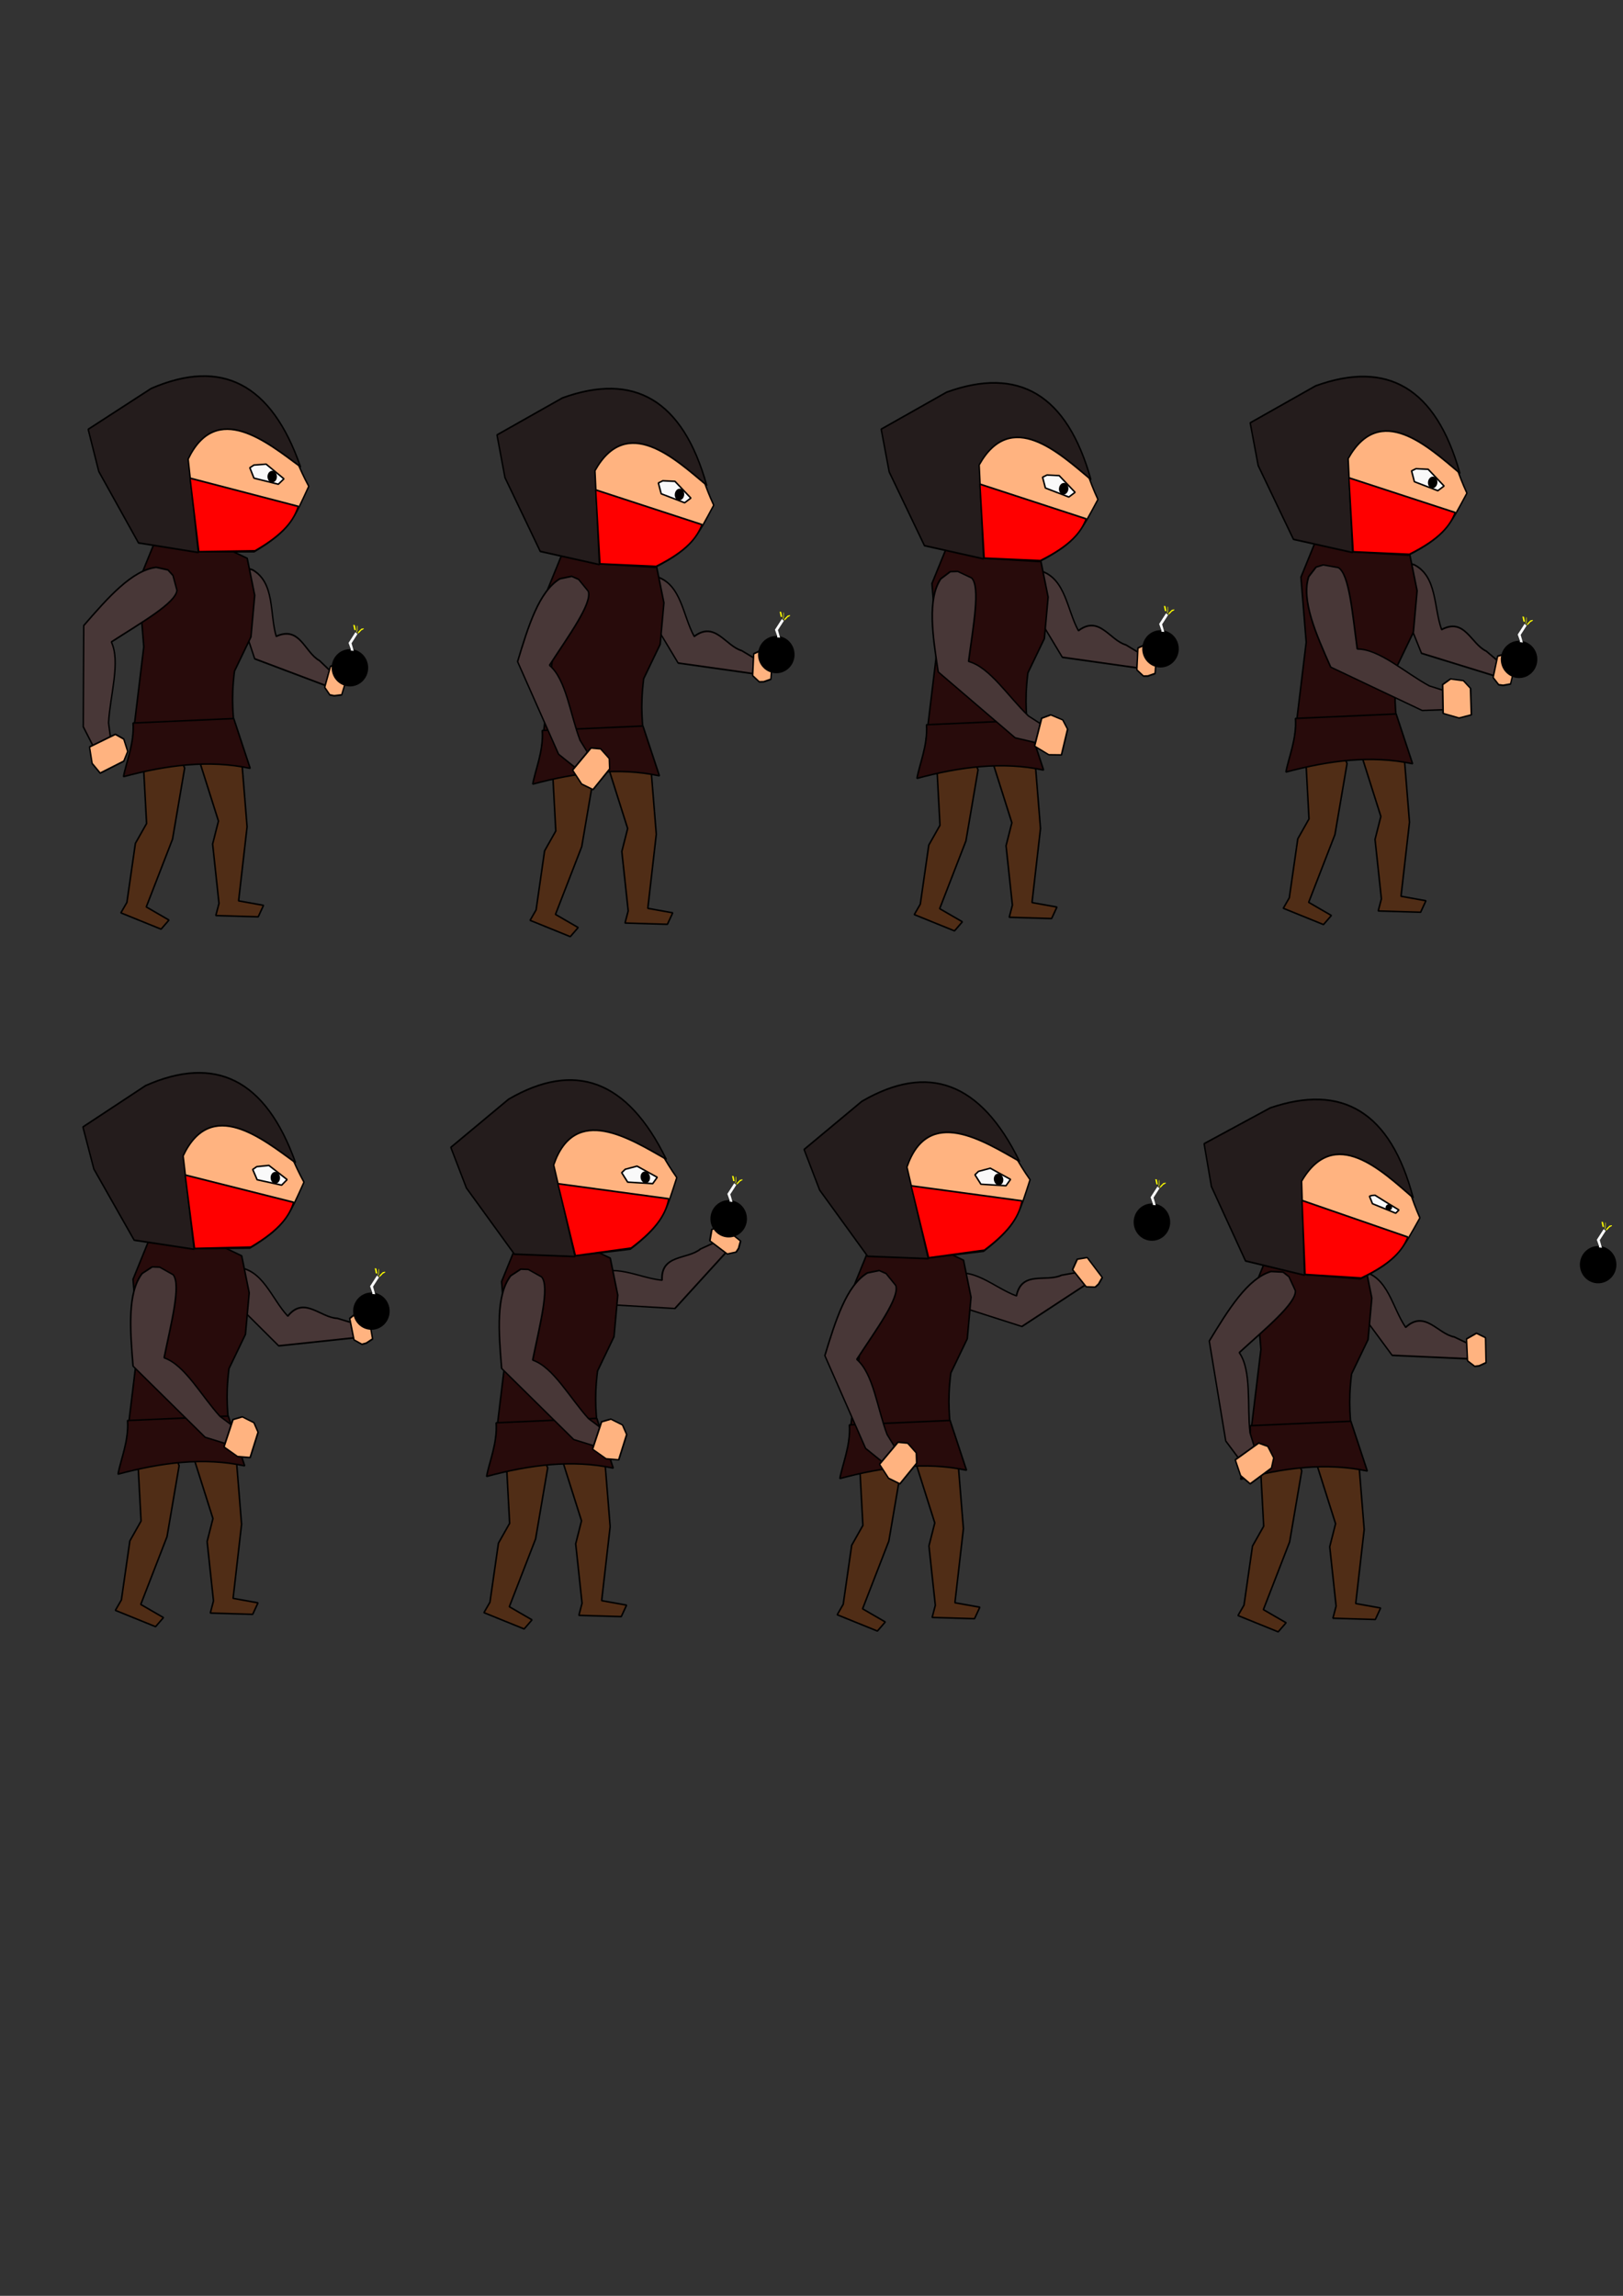 <?xml version="1.0" encoding="UTF-8" standalone="no"?>
<!-- Created with Inkscape (http://www.inkscape.org/) -->

<svg
   width="210mm"
   height="297mm"
   viewBox="0 0 210 297"
   version="1.1"
   id="svg1"
   inkscape:version="1.3.2 (091e20e, 2023-11-25, custom)"
   sodipodi:docname="ninja_bomber.svg"
   xmlns:inkscape="http://www.inkscape.org/namespaces/inkscape"
   xmlns:sodipodi="http://sodipodi.sourceforge.net/DTD/sodipodi-0.dtd"
   xmlns:xlink="http://www.w3.org/1999/xlink"
   xmlns="http://www.w3.org/2000/svg"
   xmlns:svg="http://www.w3.org/2000/svg">
  <rect x="0" y="0" width="210" height="297" fill="#333333" stroke="none"/>
  <sodipodi:namedview
     id="namedview1"
     pagecolor="#505050"
     bordercolor="#eeeeee"
     borderopacity="1"
     inkscape:showpageshadow="0"
     inkscape:pageopacity="0"
     inkscape:pagecheckerboard="0"
     inkscape:deskcolor="#505050"
     inkscape:document-units="mm"
     inkscape:zoom="0.41638253"
     inkscape:cx="-73.249952"
     inkscape:cy="474.32346"
     inkscape:window-width="1440"
     inkscape:window-height="837"
     inkscape:window-x="-8"
     inkscape:window-y="-8"
     inkscape:window-maximized="1"
     inkscape:current-layer="layer1" />
  <defs
     id="defs1">
    <linearGradient
       id="linearGradient27"
       inkscape:collect="always">
      <stop
         style="stop-color:#7b4521;stop-opacity:1;"
         offset="0"
         id="stop27" />
      <stop
         style="stop-color:#c87137;stop-opacity:0;"
         offset="1"
         id="stop28" />
    </linearGradient>
    <linearGradient
       id="linearGradient25"
       inkscape:collect="always">
      <stop
         style="stop-color:#c87137;stop-opacity:1;"
         offset="0.182"
         id="stop25" />
      <stop
         style="stop-color:#c87137;stop-opacity:0;"
         offset="1"
         id="stop26" />
    </linearGradient>
    <inkscape:path-effect
       effect="bspline"
       id="path-effect22"
       is_visible="true"
       lpeversion="1.3"
       weight="33.333"
       steps="2"
       helper_size="0"
       apply_no_weight="true"
       apply_with_weight="true"
       only_selected="false"
       uniform="false" />
    <linearGradient
       inkscape:collect="always"
       xlink:href="#linearGradient25"
       id="linearGradient26-0"
       x1="27.583"
       y1="96.737"
       x2="29.775"
       y2="96.737"
       gradientUnits="userSpaceOnUse" />
    <linearGradient
       inkscape:collect="always"
       xlink:href="#linearGradient27"
       id="linearGradient28-6"
       x1="57.983"
       y1="87.519"
       x2="60.347"
       y2="87.519"
       gradientUnits="userSpaceOnUse" />
    <linearGradient
       inkscape:collect="always"
       xlink:href="#linearGradient25"
       id="linearGradient26-0-5"
       x1="27.583"
       y1="96.737"
       x2="29.775"
       y2="96.737"
       gradientUnits="userSpaceOnUse" />
    <linearGradient
       inkscape:collect="always"
       xlink:href="#linearGradient27"
       id="linearGradient28-6-8"
       x1="57.983"
       y1="87.519"
       x2="60.347"
       y2="87.519"
       gradientUnits="userSpaceOnUse" />
    <linearGradient
       inkscape:collect="always"
       xlink:href="#linearGradient25"
       id="linearGradient26-0-5-9"
       x1="27.583"
       y1="96.737"
       x2="29.775"
       y2="96.737"
       gradientUnits="userSpaceOnUse" />
    <linearGradient
       inkscape:collect="always"
       xlink:href="#linearGradient27"
       id="linearGradient28-6-8-7"
       x1="57.983"
       y1="87.519"
       x2="60.347"
       y2="87.519"
       gradientUnits="userSpaceOnUse" />
  </defs>
  <g
     inkscape:label="Layer 1"
     inkscape:groupmode="layer"
     id="layer1">
    <g
       id="g11"
       inkscape:transform-center-x="-5.4766579"
       inkscape:transform-center-y="5.0520659"
       style="fill:#483737;stroke-width:1.162"
       transform="matrix(0.774,0,0,0.957,-20.787,7.496)">
      <path
         style="fill:#483737;fill-opacity:1;stroke:#000000;stroke-width:0.232;stroke-linejoin:bevel;stroke-dasharray:none;paint-order:markers fill stroke"
         d="m 65.053,70.551 4.381,10.671 11.795,3.595 0.721,-2.048 -1.691,-1.306 c -2.493,-1.101 -3.242,-4.743 -7.231,-3.274 -1.117,-3.092 -0.185,-7.209 -3.932,-8.986 l -2.696,-0.674 z"
         id="path6"
         inkscape:label="left arm"
         sodipodi:nodetypes="ccccccccc" />
      <path
         style="fill:#ffb380;fill-opacity:1;stroke:#000000;stroke-width:0.232;stroke-linejoin:bevel;stroke-dasharray:none;paint-order:markers fill stroke"
         d="m 82.11,82.229 -0.973,2.859 0.854,1.013 0.735,0.119 1.251,-0.119 1.211,-3.237 -1.211,-0.953 z"
         id="path9" />
    </g>
    <path
       style="fill:#280b0b;fill-opacity:1;stroke:#000000;stroke-width:0.2;stroke-linejoin:bevel;stroke-dasharray:none;paint-order:markers fill stroke"
       d="m 26.173,69.466 5.813,2.76 0.97,4.79 -0.485,5.374 -2.133,4.439 c -0.496,4.042 -0.092,5.696 0,8.178 -4.034,-1.51 -8.51,-0.894 -13.188,0.701 l 1.455,-12.033 -0.679,-8.412 2.521,-6.192 z"
       id="path5"
       inkscape:label="body"
       sodipodi:nodetypes="ccccccccccc" />
    <g
       id="g3"
       transform="matrix(0.61,0,0,0.735,-6.27,15.331)"
       inkscape:label="head"
       style="stroke-width:1.492">
      <path
         style="fill:#ffb380;fill-opacity:1;stroke:#000000;stroke-width:0.298;stroke-linejoin:bevel;stroke-dasharray:none;paint-order:markers fill stroke"
         d="m 65.084,51.608 c -11.205,3.692 -11.756,2.32 -16.049,8.247 3.491,4.488 -0.689,12.689 3.389,16.396 H 64.179 C 71.947,72.397 72.566,70.455 75.775,64.735 71.447,58.078 72.126,54.925 65.084,51.608 Z"
         id="path1"
         sodipodi:nodetypes="cccccc" />
      <path
         style="fill:#241c1c;fill-opacity:1;stroke:#000000;stroke-width:0.298;stroke-linejoin:bevel;stroke-dasharray:none;paint-order:markers fill stroke"
         d="M 74.021,61.306 C 67.858,46.556 57.198,42.196 42.348,47.516 l -13.367,7.189 2.247,7.414 8.425,12.581 12.693,1.685 -2.155,-16.451 c 6.021,-10.383 16.798,-2.918 23.83,1.373 z"
         id="path2"
         sodipodi:nodetypes="cccccccc" />
      <path
         style="fill:#ff0000;fill-opacity:1;stroke:#000000;stroke-width:0.298;stroke-linejoin:bevel;stroke-dasharray:none;paint-order:markers fill stroke"
         d="m 50.596,63.305 22.955,4.964 c -0.922,2.32 -2.8,4.769 -9.174,7.824 l -11.914,0.159 z"
         id="path3"
         sodipodi:nodetypes="ccccc" />
    </g>
    <path
       style="fill:#502d16;fill-opacity:1;stroke:#000000;stroke-width:0.2;stroke-linejoin:bevel;stroke-dasharray:none;paint-order:markers fill stroke"
       d="m 25.18,96.467 3.086,9.748 -0.754,2.974 0.823,7.683 -0.411,1.57 5.486,0.165 0.686,-1.487 -3.223,-0.578 1.097,-9.583 -0.754,-9.335 -1.851,-2.478 -3.291,-0.413 z"
       id="path8-2"
       inkscape:label="left foot" />
    <path
       style="fill:#502d16;fill-opacity:1;stroke:#000000;stroke-width:0.2;stroke-linejoin:bevel;stroke-dasharray:none;paint-order:markers fill stroke"
       d="m 18.407,96.124 0.559,10.411 -1.45,2.573 -1.097,7.633 -0.778,1.353 5.201,2.109 1.02,-1.177 -2.937,-1.699 3.397,-8.765 1.567,-9.187 -1.161,-3.026 -3.043,-1.565 z"
       id="path8"
       inkscape:label="right foot"
       inkscape:transform-center-x="1.2862219"
       inkscape:transform-center-y="2.1767664" />
    <path
       style="fill:#280b0b;fill-opacity:1;stroke:#000000;stroke-width:0.2;stroke-linejoin:bevel;stroke-dasharray:none;paint-order:markers fill stroke"
       d="m 17.218,93.534 13.028,-0.578 2.126,6.444 c -5.317,-1.139 -10.814,-0.425 -16.388,1.074 0.325,-1.84 1.418,-4.32 1.234,-6.939 z"
       id="path7"
       inkscape:label="sayal"
       sodipodi:nodetypes="ccccc" />
    <g
       id="g10"
       inkscape:transform-center-x="4.1141002"
       inkscape:transform-center-y="11.402753"
       style="fill:#483737;stroke-width:1.492"
       transform="matrix(0.61,0,0,0.735,-10.149,22.691)">
      <path
         style="fill:#483737;fill-opacity:1;stroke:#000000;stroke-width:0.298;stroke-linejoin:bevel;stroke-dasharray:none;paint-order:markers fill stroke"
         d="M 49.776,68.978 C 44.651,69.484 39.527,74.322 34.402,79.231 l -0.099,17.818 2.083,3.384 3.67,-1.593 -0.397,-2.488 c 0.323,-4.816 2.595,-10.75 0.595,-14.234 6.237,-3.346 13.694,-6.851 13.917,-9.099 l -0.846,-2.61 -1.071,-0.976 z"
         id="path4"
         inkscape:label="right arm"
         sodipodi:nodetypes="ccccccccccc"
         inkscape:transform-center-x="7.0765351"
         inkscape:transform-center-y="13.595798" />
      <path
         style="fill:#ffb380;fill-opacity:1;stroke:#000000;stroke-width:0.298;stroke-linejoin:bevel;stroke-dasharray:none;paint-order:markers fill stroke"
         d="m 35.624,100.597 5.481,-2.224 1.787,0.834 0.834,2.184 -0.834,1.708 -5.004,2.105 -1.708,-1.708 z"
         id="path10" />
    </g>
    <path
       style="fill:#f9f9f9;fill-opacity:1;stroke:#000000;stroke-width:0.2;stroke-linejoin:bevel;stroke-dasharray:none;paint-order:markers fill stroke"
       d="m 32.859,60.163 1.576,-0.117 2.303,1.898 -0.727,0.701 -3.152,-0.789 -0.533,-1.344 z"
       id="path11" />
    <ellipse
       style="fill:#000000;fill-opacity:1;stroke:#000000;stroke-width:0.2;stroke-linejoin:bevel;stroke-dasharray:none;paint-order:markers fill stroke"
       id="path12"
       cx="35.219"
       cy="61.663"
       rx="0.509"
       ry="0.657" />
    <g
       id="g11-1"
       inkscape:transform-center-x="-6.3092157"
       inkscape:transform-center-y="3.8331187"
       style="fill:#483737;stroke-width:1.162"
       transform="matrix(0.755,-0.169,0.209,0.934,18.346,21.648)">
      <path
         style="fill:#483737;fill-opacity:1;stroke:#000000;stroke-width:0.232;stroke-linejoin:bevel;stroke-dasharray:none;paint-order:markers fill stroke"
         d="m 65.053,70.551 4.381,10.671 11.795,3.595 0.721,-2.048 -1.691,-1.306 c -2.493,-1.101 -3.242,-4.743 -7.231,-3.274 -1.117,-3.092 -0.185,-7.209 -3.932,-8.986 l -2.696,-0.674 z"
         id="path6-9"
         inkscape:label="left arm"
         sodipodi:nodetypes="ccccccccc" />
      <path
         style="fill:#ffb380;fill-opacity:1;stroke:#000000;stroke-width:0.232;stroke-linejoin:bevel;stroke-dasharray:none;paint-order:markers fill stroke"
         d="m 82.11,82.229 -0.973,2.859 0.854,1.013 0.735,0.119 1.251,-0.119 1.211,-3.237 -1.211,-0.953 z"
         id="path9-5" />
    </g>
    <path
       style="fill:#280b0b;fill-opacity:1;stroke:#000000;stroke-width:0.2;stroke-linejoin:bevel;stroke-dasharray:none;paint-order:markers fill stroke"
       d="m 79.12,70.433 5.813,2.76 0.97,4.79 -0.485,5.374 -2.133,4.439 c -0.496,4.042 -0.092,5.696 0,8.178 -4.034,-1.51 -8.51,-0.894 -13.188,0.701 l 1.455,-12.033 -0.679,-8.412 2.521,-6.192 z"
       id="path5-1"
       inkscape:label="body"
       sodipodi:nodetypes="ccccccccccc" />
    <g
       id="g3-5"
       transform="matrix(0.609,0.037,-0.045,0.734,49.116,15.038)"
       inkscape:label="head"
       style="stroke-width:1.492"
       inkscape:transform-center-x="-9.7262381"
       inkscape:transform-center-y="6.0206369">
      <path
         style="fill:#ffb380;fill-opacity:1;stroke:#000000;stroke-width:0.298;stroke-linejoin:bevel;stroke-dasharray:none;paint-order:markers fill stroke"
         d="m 65.084,51.608 c -11.205,3.692 -11.756,2.32 -16.049,8.247 3.491,4.488 -0.689,12.689 3.389,16.396 H 64.179 C 71.947,72.397 72.566,70.455 75.775,64.735 71.447,58.078 72.126,54.925 65.084,51.608 Z"
         id="path1-5"
         sodipodi:nodetypes="cccccc" />
      <path
         style="fill:#241c1c;fill-opacity:1;stroke:#000000;stroke-width:0.298;stroke-linejoin:bevel;stroke-dasharray:none;paint-order:markers fill stroke"
         d="M 74.021,61.306 C 67.858,46.556 57.198,42.196 42.348,47.516 l -13.367,7.189 2.247,7.414 8.425,12.581 12.693,1.685 -2.155,-16.451 c 6.021,-10.383 16.798,-2.918 23.83,1.373 z"
         id="path2-7"
         sodipodi:nodetypes="cccccccc" />
      <path
         style="fill:#ff0000;fill-opacity:1;stroke:#000000;stroke-width:0.298;stroke-linejoin:bevel;stroke-dasharray:none;paint-order:markers fill stroke"
         d="m 50.596,63.305 22.955,4.964 c -0.922,2.32 -2.8,4.769 -9.174,7.824 l -11.914,0.159 z"
         id="path3-3"
         sodipodi:nodetypes="ccccc" />
    </g>
    <path
       style="fill:#502d16;fill-opacity:1;stroke:#000000;stroke-width:0.2;stroke-linejoin:bevel;stroke-dasharray:none;paint-order:markers fill stroke"
       d="m 78.127,97.433 3.086,9.748 -0.754,2.974 0.823,7.683 -0.411,1.57 5.486,0.165 0.686,-1.487 -3.223,-0.578 1.097,-9.583 -0.754,-9.335 -1.851,-2.478 -3.291,-0.413 z"
       id="path8-2-4"
       inkscape:label="left foot" />
    <path
       style="fill:#502d16;fill-opacity:1;stroke:#000000;stroke-width:0.2;stroke-linejoin:bevel;stroke-dasharray:none;paint-order:markers fill stroke"
       d="m 71.354,97.091 0.559,10.411 -1.45,2.573 -1.097,7.633 -0.778,1.353 5.201,2.109 1.02,-1.177 -2.937,-1.699 3.397,-8.765 1.567,-9.187 -1.161,-3.026 -3.043,-1.565 z"
       id="path8-9"
       inkscape:label="right foot"
       inkscape:transform-center-x="1.2862219"
       inkscape:transform-center-y="2.1767664" />
    <path
       style="fill:#280b0b;fill-opacity:1;stroke:#000000;stroke-width:0.2;stroke-linejoin:bevel;stroke-dasharray:none;paint-order:markers fill stroke"
       d="m 70.165,94.501 13.028,-0.578 2.126,6.444 c -5.317,-1.139 -10.814,-0.425 -16.388,1.074 0.325,-1.84 1.418,-4.32 1.234,-6.939 z"
       id="path7-4"
       inkscape:label="sayal"
       sodipodi:nodetypes="ccccc" />
    <g
       id="g10-3"
       inkscape:transform-center-x="0.96607599"
       inkscape:transform-center-y="12.031217"
       style="fill:#483737;stroke-width:1.492"
       transform="matrix(0.557,-0.25,0.301,0.671,23.96,41.03)">
      <path
         style="fill:#483737;fill-opacity:1;stroke:#000000;stroke-width:0.298;stroke-linejoin:bevel;stroke-dasharray:none;paint-order:markers fill stroke"
         d="M 49.776,68.978 C 44.651,69.484 39.527,74.322 34.402,79.231 l -0.099,17.818 2.083,3.384 3.67,-1.593 -0.397,-2.488 c 0.323,-4.816 2.595,-10.75 0.595,-14.234 6.237,-3.346 13.694,-6.851 13.917,-9.099 l -0.846,-2.61 -1.071,-0.976 z"
         id="path4-5"
         inkscape:label="right arm"
         sodipodi:nodetypes="ccccccccccc"
         inkscape:transform-center-x="7.0765351"
         inkscape:transform-center-y="13.595798" />
      <path
         style="fill:#ffb380;fill-opacity:1;stroke:#000000;stroke-width:0.298;stroke-linejoin:bevel;stroke-dasharray:none;paint-order:markers fill stroke"
         d="m 35.624,100.597 5.481,-2.224 1.787,0.834 0.834,2.184 -0.834,1.708 -5.004,2.105 -1.708,-1.708 z"
         id="path10-0" />
    </g>
    <g
       id="g30"
       transform="rotate(6.967,74.527,-69.855)"
       inkscape:transform-center-x="-1.1715616"
       inkscape:transform-center-y="1.1492619">
      <path
         style="fill:#f9f9f9;fill-opacity:1;stroke:#000000;stroke-width:0.2;stroke-linejoin:bevel;stroke-dasharray:none;paint-order:markers fill stroke"
         d="m 101.692,59.859 1.576,-0.117 2.303,1.898 -0.727,0.701 -3.152,-0.789 -0.533,-1.344 z"
         id="path11-3" />
      <ellipse
         style="fill:#000000;fill-opacity:1;stroke:#000000;stroke-width:0.2;stroke-linejoin:bevel;stroke-dasharray:none;paint-order:markers fill stroke"
         id="path12-9"
         cx="104.052"
         cy="61.359"
         rx="0.509"
         ry="0.657" />
    </g>
    <path
       style="fill:url(#linearGradient26-0);fill-opacity:1;stroke:#a04b12;stroke-width:0.001;stroke-linejoin:bevel;stroke-dasharray:none;stroke-opacity:1;paint-order:markers fill stroke"
       d="m 64.645,97.704 0.316,2.008 1.004,1.165 0.871,-0.442 -0.786,-1.502 -0.077,-1.86 z"
       id="path24-9" />
    <path
       style="fill:url(#linearGradient28-6);fill-opacity:1;stroke:#a04b12;stroke-width:0.001;stroke-linejoin:bevel;stroke-dasharray:none;stroke-opacity:1;paint-order:markers fill stroke"
       d="m 95.044,89.888 0.621,0.889 0.521,0.104 0.904,-0.104 0.318,-1.072 -0.884,0.273 -0.705,-0.367 -0.437,-0.978 z"
       id="path25-3" />
    <g
       id="g33"
       transform="translate(-15.886,1.271)">
      <ellipse
         style="fill:#000000;fill-opacity:1;stroke:#a04b12;stroke-width:0.001;stroke-linejoin:bevel;stroke-dasharray:none;stroke-opacity:1;paint-order:markers fill stroke"
         id="path28"
         cx="61.16"
         cy="85.118"
         rx="2.363"
         ry="2.413" />
      <path
         style="fill:#ffffff;fill-opacity:1;stroke:#a04b12;stroke-width:0.001;stroke-linejoin:bevel;stroke-dasharray:none;stroke-opacity:1;paint-order:markers fill stroke"
         d="m 61.283,82.724 -0.295,-0.828 0.892,-1.383 0.26,0.232 -0.772,1.201 0.281,0.99 -0.386,-0.056 z"
         id="path29" />
      <path
         style="fill:#ffff00;fill-opacity:1;stroke:#a04b12;stroke-width:0.001;stroke-linejoin:bevel;stroke-dasharray:none;stroke-opacity:1;paint-order:markers fill stroke"
         d="m 61.732,80.225 -0.14,-0.667 0.204,0.042 0.133,0.653 z"
         id="path30" />
      <path
         style="fill:#ffff00;fill-opacity:1;stroke:#a04b12;stroke-width:0.001;stroke-linejoin:bevel;stroke-dasharray:none;stroke-opacity:1;paint-order:markers fill stroke"
         d="m 62.006,80.481 0.056,-0.281 0.012,-0.553 0.06,0.068 0.004,0.514 -0.086,0.323 z"
         id="path31" />
      <path
         style="fill:#ffff00;fill-opacity:1;stroke:#a04b12;stroke-width:0.001;stroke-linejoin:bevel;stroke-dasharray:none;stroke-opacity:1;paint-order:markers fill stroke"
         d="m 62.175,80.581 0.146,-0.204 0.321,-0.311 0.295,-0.053 0.014,0.088 -0.326,0.186 -0.211,0.235 -0.225,0.19 z"
         id="path32" />
    </g>
    <g
       id="g33-5"
       transform="translate(39.285,-0.435)">
      <ellipse
         style="fill:#000000;fill-opacity:1;stroke:#a04b12;stroke-width:0.001;stroke-linejoin:bevel;stroke-dasharray:none;stroke-opacity:1;paint-order:markers fill stroke"
         id="path28-4"
         cx="61.16"
         cy="85.118"
         rx="2.363"
         ry="2.413" />
      <path
         style="fill:#ffffff;fill-opacity:1;stroke:#a04b12;stroke-width:0.001;stroke-linejoin:bevel;stroke-dasharray:none;stroke-opacity:1;paint-order:markers fill stroke"
         d="m 61.283,82.724 -0.295,-0.828 0.892,-1.383 0.26,0.232 -0.772,1.201 0.281,0.99 -0.386,-0.056 z"
         id="path29-7" />
      <path
         style="fill:#ffff00;fill-opacity:1;stroke:#a04b12;stroke-width:0.001;stroke-linejoin:bevel;stroke-dasharray:none;stroke-opacity:1;paint-order:markers fill stroke"
         d="m 61.732,80.225 -0.14,-0.667 0.204,0.042 0.133,0.653 z"
         id="path30-1" />
      <path
         style="fill:#ffff00;fill-opacity:1;stroke:#a04b12;stroke-width:0.001;stroke-linejoin:bevel;stroke-dasharray:none;stroke-opacity:1;paint-order:markers fill stroke"
         d="m 62.006,80.481 0.056,-0.281 0.012,-0.553 0.06,0.068 0.004,0.514 -0.086,0.323 z"
         id="path31-5" />
      <path
         style="fill:#ffff00;fill-opacity:1;stroke:#a04b12;stroke-width:0.001;stroke-linejoin:bevel;stroke-dasharray:none;stroke-opacity:1;paint-order:markers fill stroke"
         d="m 62.175,80.581 0.146,-0.204 0.321,-0.311 0.295,-0.053 0.014,0.088 -0.326,0.186 -0.211,0.235 -0.225,0.19 z"
         id="path32-1" />
    </g>
    <g
       id="g11-1-3"
       inkscape:transform-center-x="-6.3092157"
       inkscape:transform-center-y="3.8331187"
       style="fill:#483737;stroke-width:1.162"
       transform="matrix(0.755,-0.169,0.209,0.934,68.058,20.904)">
      <path
         style="fill:#483737;fill-opacity:1;stroke:#000000;stroke-width:0.232;stroke-linejoin:bevel;stroke-dasharray:none;paint-order:markers fill stroke"
         d="m 65.053,70.551 4.381,10.671 11.795,3.595 0.721,-2.048 -1.691,-1.306 c -2.493,-1.101 -3.242,-4.743 -7.231,-3.274 -1.117,-3.092 -0.185,-7.209 -3.932,-8.986 l -2.696,-0.674 z"
         id="path6-9-6"
         inkscape:label="left arm"
         sodipodi:nodetypes="ccccccccc" />
      <path
         style="fill:#ffb380;fill-opacity:1;stroke:#000000;stroke-width:0.232;stroke-linejoin:bevel;stroke-dasharray:none;paint-order:markers fill stroke"
         d="m 82.11,82.229 -0.973,2.859 0.854,1.013 0.735,0.119 1.251,-0.119 1.211,-3.237 -1.211,-0.953 z"
         id="path9-5-7" />
    </g>
    <path
       style="fill:#280b0b;fill-opacity:1;stroke:#000000;stroke-width:0.2;stroke-linejoin:bevel;stroke-dasharray:none;paint-order:markers fill stroke"
       d="m 128.832,69.688 5.814,2.76 0.97,4.79 -0.485,5.374 -2.133,4.439 c -0.496,4.042 -0.092,5.696 0,8.178 -4.034,-1.51 -8.51,-0.894 -13.188,0.701 l 1.455,-12.033 -0.679,-8.412 2.521,-6.192 z"
       id="path5-1-9"
       inkscape:label="body"
       sodipodi:nodetypes="ccccccccccc" />
    <g
       id="g3-5-0"
       transform="matrix(0.609,0.037,-0.045,0.734,98.828,14.294)"
       inkscape:label="head"
       style="stroke-width:1.492"
       inkscape:transform-center-x="-9.7262381"
       inkscape:transform-center-y="6.0206369">
      <path
         style="fill:#ffb380;fill-opacity:1;stroke:#000000;stroke-width:0.298;stroke-linejoin:bevel;stroke-dasharray:none;paint-order:markers fill stroke"
         d="m 65.084,51.608 c -11.205,3.692 -11.756,2.32 -16.049,8.247 3.491,4.488 -0.689,12.689 3.389,16.396 H 64.179 C 71.947,72.397 72.566,70.455 75.775,64.735 71.447,58.078 72.126,54.925 65.084,51.608 Z"
         id="path1-5-6"
         sodipodi:nodetypes="cccccc" />
      <path
         style="fill:#241c1c;fill-opacity:1;stroke:#000000;stroke-width:0.298;stroke-linejoin:bevel;stroke-dasharray:none;paint-order:markers fill stroke"
         d="M 74.021,61.306 C 67.858,46.556 57.198,42.196 42.348,47.516 l -13.367,7.189 2.247,7.414 8.425,12.581 12.693,1.685 -2.155,-16.451 c 6.021,-10.383 16.798,-2.918 23.83,1.373 z"
         id="path2-7-8"
         sodipodi:nodetypes="cccccccc" />
      <path
         style="fill:#ff0000;fill-opacity:1;stroke:#000000;stroke-width:0.298;stroke-linejoin:bevel;stroke-dasharray:none;paint-order:markers fill stroke"
         d="m 50.596,63.305 22.955,4.964 c -0.922,2.32 -2.8,4.769 -9.174,7.824 l -11.914,0.159 z"
         id="path3-3-8"
         sodipodi:nodetypes="ccccc" />
    </g>
    <path
       style="fill:#502d16;fill-opacity:1;stroke:#000000;stroke-width:0.2;stroke-linejoin:bevel;stroke-dasharray:none;paint-order:markers fill stroke"
       d="m 127.84,96.689 3.086,9.748 -0.754,2.974 0.823,7.683 -0.411,1.57 5.486,0.165 0.686,-1.487 -3.223,-0.578 1.097,-9.583 -0.754,-9.335 -1.851,-2.478 -3.291,-0.413 z"
       id="path8-2-4-2"
       inkscape:label="left foot" />
    <path
       style="fill:#502d16;fill-opacity:1;stroke:#000000;stroke-width:0.2;stroke-linejoin:bevel;stroke-dasharray:none;paint-order:markers fill stroke"
       d="m 121.066,96.347 0.559,10.411 -1.45,2.573 -1.097,7.633 -0.778,1.353 5.201,2.109 1.02,-1.177 -2.937,-1.699 3.397,-8.765 1.567,-9.187 -1.161,-3.026 -3.043,-1.565 z"
       id="path8-9-2"
       inkscape:label="right foot"
       inkscape:transform-center-x="1.2862219"
       inkscape:transform-center-y="2.1767664" />
    <path
       style="fill:#280b0b;fill-opacity:1;stroke:#000000;stroke-width:0.2;stroke-linejoin:bevel;stroke-dasharray:none;paint-order:markers fill stroke"
       d="m 119.878,93.757 13.028,-0.578 2.126,6.444 c -5.317,-1.139 -10.814,-0.425 -16.388,1.074 0.325,-1.84 1.418,-4.32 1.234,-6.939 z"
       id="path7-4-5"
       inkscape:label="sayal"
       sodipodi:nodetypes="ccccc" />
    <g
       id="g10-3-1"
       inkscape:transform-center-x="-5.7202868"
       inkscape:transform-center-y="10.219984"
       style="fill:#483737;stroke-width:1.492"
       transform="matrix(0.395,-0.465,0.561,0.476,63.357,65.203)">
      <path
         style="fill:#483737;fill-opacity:1;stroke:#000000;stroke-width:0.298;stroke-linejoin:bevel;stroke-dasharray:none;paint-order:markers fill stroke"
         d="M 49.776,68.978 C 44.651,69.484 39.527,74.322 34.402,79.231 l -0.099,17.818 2.083,3.384 3.67,-1.593 -0.397,-2.488 c 0.323,-4.816 2.595,-10.75 0.595,-14.234 6.237,-3.346 13.694,-6.851 13.917,-9.099 l -0.846,-2.61 -1.071,-0.976 z"
         id="path4-5-5"
         inkscape:label="right arm"
         sodipodi:nodetypes="ccccccccccc"
         inkscape:transform-center-x="7.0765351"
         inkscape:transform-center-y="13.595798" />
      <path
         style="fill:#ffb380;fill-opacity:1;stroke:#000000;stroke-width:0.298;stroke-linejoin:bevel;stroke-dasharray:none;paint-order:markers fill stroke"
         d="m 35.624,100.597 5.481,-2.224 1.787,0.834 0.834,2.184 -0.834,1.708 -5.004,2.105 -1.708,-1.708 z"
         id="path10-0-7" />
    </g>
    <g
       id="g30-9"
       transform="rotate(6.967,105.495,338.098)"
       inkscape:transform-center-x="-1.1715616"
       inkscape:transform-center-y="1.1492619">
      <path
         style="fill:#f9f9f9;fill-opacity:1;stroke:#000000;stroke-width:0.2;stroke-linejoin:bevel;stroke-dasharray:none;paint-order:markers fill stroke"
         d="m 101.692,59.859 1.576,-0.117 2.303,1.898 -0.727,0.701 -3.152,-0.789 -0.533,-1.344 z"
         id="path11-3-5" />
      <ellipse
         style="fill:#000000;fill-opacity:1;stroke:#000000;stroke-width:0.2;stroke-linejoin:bevel;stroke-dasharray:none;paint-order:markers fill stroke"
         id="path12-9-8"
         cx="104.052"
         cy="61.359"
         rx="0.509"
         ry="0.657" />
    </g>
    <path
       style="fill:url(#linearGradient26-0-5);fill-opacity:1;stroke:#a04b12;stroke-width:0.001;stroke-linejoin:bevel;stroke-dasharray:none;stroke-opacity:1;paint-order:markers fill stroke"
       d="m 114.358,96.96 0.316,2.008 1.004,1.165 0.871,-0.442 -0.786,-1.502 -0.077,-1.86 z"
       id="path24-9-1" />
    <path
       style="fill:url(#linearGradient28-6-8);fill-opacity:1;stroke:#a04b12;stroke-width:0.001;stroke-linejoin:bevel;stroke-dasharray:none;stroke-opacity:1;paint-order:markers fill stroke"
       d="m 144.757,89.144 0.621,0.889 0.521,0.104 0.904,-0.104 0.318,-1.072 -0.884,0.273 -0.705,-0.367 -0.437,-0.978 z"
       id="path25-3-8" />
    <g
       id="g33-5-3"
       transform="translate(88.997,-1.179)">
      <ellipse
         style="fill:#000000;fill-opacity:1;stroke:#a04b12;stroke-width:0.001;stroke-linejoin:bevel;stroke-dasharray:none;stroke-opacity:1;paint-order:markers fill stroke"
         id="path28-4-4"
         cx="61.16"
         cy="85.118"
         rx="2.363"
         ry="2.413" />
      <path
         style="fill:#ffffff;fill-opacity:1;stroke:#a04b12;stroke-width:0.001;stroke-linejoin:bevel;stroke-dasharray:none;stroke-opacity:1;paint-order:markers fill stroke"
         d="m 61.283,82.724 -0.295,-0.828 0.892,-1.383 0.26,0.232 -0.772,1.201 0.281,0.99 -0.386,-0.056 z"
         id="path29-7-7" />
      <path
         style="fill:#ffff00;fill-opacity:1;stroke:#a04b12;stroke-width:0.001;stroke-linejoin:bevel;stroke-dasharray:none;stroke-opacity:1;paint-order:markers fill stroke"
         d="m 61.732,80.225 -0.14,-0.667 0.204,0.042 0.133,0.653 z"
         id="path30-1-2" />
      <path
         style="fill:#ffff00;fill-opacity:1;stroke:#a04b12;stroke-width:0.001;stroke-linejoin:bevel;stroke-dasharray:none;stroke-opacity:1;paint-order:markers fill stroke"
         d="m 62.006,80.481 0.056,-0.281 0.012,-0.553 0.06,0.068 0.004,0.514 -0.086,0.323 z"
         id="path31-5-4" />
      <path
         style="fill:#ffff00;fill-opacity:1;stroke:#a04b12;stroke-width:0.001;stroke-linejoin:bevel;stroke-dasharray:none;stroke-opacity:1;paint-order:markers fill stroke"
         d="m 62.175,80.581 0.146,-0.204 0.321,-0.311 0.295,-0.053 0.014,0.088 -0.326,0.186 -0.211,0.235 -0.225,0.19 z"
         id="path32-1-7" />
    </g>
    <g
       id="g11-1-3-6"
       inkscape:transform-center-x="-5.7333644"
       inkscape:transform-center-y="4.7379438"
       style="fill:#483737;stroke-width:1.162"
       transform="matrix(0.773,-0.047,0.058,0.955,125.543,10.21)">
      <path
         style="fill:#483737;fill-opacity:1;stroke:#000000;stroke-width:0.232;stroke-linejoin:bevel;stroke-dasharray:none;paint-order:markers fill stroke"
         d="m 65.053,70.551 4.381,10.671 11.795,3.595 0.721,-2.048 -1.691,-1.306 c -2.493,-1.101 -3.242,-4.743 -7.231,-3.274 -1.117,-3.092 -0.185,-7.209 -3.932,-8.986 l -2.696,-0.674 z"
         id="path6-9-6-0"
         inkscape:label="left arm"
         sodipodi:nodetypes="ccccccccc" />
      <path
         style="fill:#ffb380;fill-opacity:1;stroke:#000000;stroke-width:0.232;stroke-linejoin:bevel;stroke-dasharray:none;paint-order:markers fill stroke"
         d="m 82.11,82.229 -0.973,2.859 0.854,1.013 0.735,0.119 1.251,-0.119 1.211,-3.237 -1.211,-0.953 z"
         id="path9-5-7-3" />
    </g>
    <path
       style="fill:#280b0b;fill-opacity:1;stroke:#000000;stroke-width:0.2;stroke-linejoin:bevel;stroke-dasharray:none;paint-order:markers fill stroke"
       d="m 176.576,68.872 5.814,2.76 0.97,4.79 -0.485,5.374 -2.133,4.439 c -0.496,4.042 -0.092,5.696 0,8.178 -4.034,-1.51 -8.51,-0.894 -13.188,0.701 l 1.455,-12.033 -0.679,-8.412 2.521,-6.192 z"
       id="path5-1-9-6"
       inkscape:label="body"
       sodipodi:nodetypes="ccccccccccc" />
    <g
       id="g3-5-0-6"
       transform="matrix(0.609,0.037,-0.045,0.734,146.572,13.477)"
       inkscape:label="head"
       style="stroke-width:1.492"
       inkscape:transform-center-x="-9.7262381"
       inkscape:transform-center-y="6.0206369">
      <path
         style="fill:#ffb380;fill-opacity:1;stroke:#000000;stroke-width:0.298;stroke-linejoin:bevel;stroke-dasharray:none;paint-order:markers fill stroke"
         d="m 65.084,51.608 c -11.205,3.692 -11.756,2.32 -16.049,8.247 3.491,4.488 -0.689,12.689 3.389,16.396 H 64.179 C 71.947,72.397 72.566,70.455 75.775,64.735 71.447,58.078 72.126,54.925 65.084,51.608 Z"
         id="path1-5-6-2"
         sodipodi:nodetypes="cccccc" />
      <path
         style="fill:#241c1c;fill-opacity:1;stroke:#000000;stroke-width:0.298;stroke-linejoin:bevel;stroke-dasharray:none;paint-order:markers fill stroke"
         d="M 74.021,61.306 C 67.858,46.556 57.198,42.196 42.348,47.516 l -13.367,7.189 2.247,7.414 8.425,12.581 12.693,1.685 -2.155,-16.451 c 6.021,-10.383 16.798,-2.918 23.83,1.373 z"
         id="path2-7-8-9"
         sodipodi:nodetypes="cccccccc" />
      <path
         style="fill:#ff0000;fill-opacity:1;stroke:#000000;stroke-width:0.298;stroke-linejoin:bevel;stroke-dasharray:none;paint-order:markers fill stroke"
         d="m 50.596,63.305 22.955,4.964 c -0.922,2.32 -2.8,4.769 -9.174,7.824 l -11.914,0.159 z"
         id="path3-3-8-9"
         sodipodi:nodetypes="ccccc" />
    </g>
    <path
       style="fill:#502d16;fill-opacity:1;stroke:#000000;stroke-width:0.2;stroke-linejoin:bevel;stroke-dasharray:none;paint-order:markers fill stroke"
       d="m 175.584,95.872 3.086,9.748 -0.754,2.974 0.823,7.683 -0.411,1.57 5.486,0.165 0.686,-1.487 -3.223,-0.578 1.097,-9.583 -0.754,-9.335 -1.851,-2.478 -3.291,-0.413 z"
       id="path8-2-4-2-1"
       inkscape:label="left foot" />
    <path
       style="fill:#502d16;fill-opacity:1;stroke:#000000;stroke-width:0.2;stroke-linejoin:bevel;stroke-dasharray:none;paint-order:markers fill stroke"
       d="m 168.811,95.53 0.559,10.411 -1.45,2.573 -1.097,7.633 -0.778,1.353 5.201,2.109 1.02,-1.177 -2.937,-1.699 3.397,-8.765 1.567,-9.187 -1.161,-3.026 -3.043,-1.565 z"
       id="path8-9-2-9"
       inkscape:label="right foot"
       inkscape:transform-center-x="1.2862219"
       inkscape:transform-center-y="2.1767664" />
    <path
       style="fill:#280b0b;fill-opacity:1;stroke:#000000;stroke-width:0.2;stroke-linejoin:bevel;stroke-dasharray:none;paint-order:markers fill stroke"
       d="m 167.622,92.94 13.028,-0.578 2.126,6.444 c -5.317,-1.139 -10.814,-0.425 -16.388,1.074 0.325,-1.84 1.418,-4.32 1.234,-6.939 z"
       id="path7-4-5-4"
       inkscape:label="sayal"
       sodipodi:nodetypes="ccccc" />
    <g
       id="g10-3-1-4"
       inkscape:transform-center-x="-8.3421981"
       inkscape:transform-center-y="8.2325448"
       style="fill:#483737;stroke-width:1.492"
       transform="matrix(0.259,-0.553,0.666,0.312,110.5,80.603)">
      <path
         style="fill:#483737;fill-opacity:1;stroke:#000000;stroke-width:0.298;stroke-linejoin:bevel;stroke-dasharray:none;paint-order:markers fill stroke"
         d="M 49.776,68.978 C 44.651,69.484 39.527,74.322 34.402,79.231 l -0.099,17.818 2.083,3.384 3.67,-1.593 -0.397,-2.488 c 0.323,-4.816 2.595,-10.75 0.595,-14.234 6.237,-3.346 13.694,-6.851 13.917,-9.099 l -0.846,-2.61 -1.071,-0.976 z"
         id="path4-5-5-4"
         inkscape:label="right arm"
         sodipodi:nodetypes="ccccccccccc"
         inkscape:transform-center-x="7.0765351"
         inkscape:transform-center-y="13.595798" />
      <path
         style="fill:#ffb380;fill-opacity:1;stroke:#000000;stroke-width:0.298;stroke-linejoin:bevel;stroke-dasharray:none;paint-order:markers fill stroke"
         d="m 35.624,100.597 5.481,-2.224 1.787,0.834 0.834,2.184 -0.834,1.708 -5.004,2.105 -1.708,-1.708 z"
         id="path10-0-7-7" />
    </g>
    <g
       id="g30-9-6"
       transform="rotate(6.967,136.076,729.847)"
       inkscape:transform-center-x="-1.1715616"
       inkscape:transform-center-y="1.1492619">
      <path
         style="fill:#f9f9f9;fill-opacity:1;stroke:#000000;stroke-width:0.2;stroke-linejoin:bevel;stroke-dasharray:none;paint-order:markers fill stroke"
         d="m 101.692,59.859 1.576,-0.117 2.303,1.898 -0.727,0.701 -3.152,-0.789 -0.533,-1.344 z"
         id="path11-3-5-9" />
      <ellipse
         style="fill:#000000;fill-opacity:1;stroke:#000000;stroke-width:0.2;stroke-linejoin:bevel;stroke-dasharray:none;paint-order:markers fill stroke"
         id="path12-9-8-0"
         cx="104.052"
         cy="61.359"
         rx="0.509"
         ry="0.657" />
    </g>
    <path
       style="fill:url(#linearGradient26-0-5-9);fill-opacity:1;stroke:#a04b12;stroke-width:0.001;stroke-linejoin:bevel;stroke-dasharray:none;stroke-opacity:1;paint-order:markers fill stroke"
       d="m 162.102,96.143 0.316,2.008 1.004,1.165 0.871,-0.442 -0.786,-1.502 -0.077,-1.86 z"
       id="path24-9-1-1" />
    <path
       style="fill:url(#linearGradient28-6-8-7);fill-opacity:1;stroke:#a04b12;stroke-width:0.001;stroke-linejoin:bevel;stroke-dasharray:none;stroke-opacity:1;paint-order:markers fill stroke"
       d="m 192.501,88.327 0.621,0.889 0.521,0.104 0.904,-0.104 0.318,-1.072 -0.884,0.273 -0.705,-0.367 -0.437,-0.978 z"
       id="path25-3-8-6" />
    <g
       id="g33-5-3-3"
       transform="translate(135.391,0.188)">
      <ellipse
         style="fill:#000000;fill-opacity:1;stroke:#a04b12;stroke-width:0.001;stroke-linejoin:bevel;stroke-dasharray:none;stroke-opacity:1;paint-order:markers fill stroke"
         id="path28-4-4-1"
         cx="61.16"
         cy="85.118"
         rx="2.363"
         ry="2.413" />
      <path
         style="fill:#ffffff;fill-opacity:1;stroke:#a04b12;stroke-width:0.001;stroke-linejoin:bevel;stroke-dasharray:none;stroke-opacity:1;paint-order:markers fill stroke"
         d="m 61.283,82.724 -0.295,-0.828 0.892,-1.383 0.26,0.232 -0.772,1.201 0.281,0.99 -0.386,-0.056 z"
         id="path29-7-7-2" />
      <path
         style="fill:#ffff00;fill-opacity:1;stroke:#a04b12;stroke-width:0.001;stroke-linejoin:bevel;stroke-dasharray:none;stroke-opacity:1;paint-order:markers fill stroke"
         d="m 61.732,80.225 -0.14,-0.667 0.204,0.042 0.133,0.653 z"
         id="path30-1-2-7" />
      <path
         style="fill:#ffff00;fill-opacity:1;stroke:#a04b12;stroke-width:0.001;stroke-linejoin:bevel;stroke-dasharray:none;stroke-opacity:1;paint-order:markers fill stroke"
         d="m 62.006,80.481 0.056,-0.281 0.012,-0.553 0.06,0.068 0.004,0.514 -0.086,0.323 z"
         id="path31-5-4-8" />
      <path
         style="fill:#ffff00;fill-opacity:1;stroke:#a04b12;stroke-width:0.001;stroke-linejoin:bevel;stroke-dasharray:none;stroke-opacity:1;paint-order:markers fill stroke"
         d="m 62.175,80.581 0.146,-0.204 0.321,-0.311 0.295,-0.053 0.014,0.088 -0.326,0.186 -0.211,0.235 -0.225,0.19 z"
         id="path32-1-7-8" />
    </g>
    <g
       id="g11-1-3-6-5"
       inkscape:transform-center-x="-7.1560464"
       inkscape:transform-center-y="2.2378489"
       style="fill:#483737;stroke-width:1.162"
       transform="matrix(0.691,-0.348,0.431,0.855,-46.927,128.825)">
      <path
         style="fill:#483737;fill-opacity:1;stroke:#000000;stroke-width:0.232;stroke-linejoin:bevel;stroke-dasharray:none;paint-order:markers fill stroke"
         d="m 65.053,70.551 4.381,10.671 11.795,3.595 0.721,-2.048 -1.691,-1.306 c -2.493,-1.101 -3.242,-4.743 -7.231,-3.274 -1.117,-3.092 -0.185,-7.209 -3.932,-8.986 l -2.696,-0.674 z"
         id="path6-9-6-0-2"
         inkscape:label="left arm"
         sodipodi:nodetypes="ccccccccc" />
      <path
         style="fill:#ffb380;fill-opacity:1;stroke:#000000;stroke-width:0.232;stroke-linejoin:bevel;stroke-dasharray:none;paint-order:markers fill stroke"
         d="m 82.11,82.229 -0.973,2.859 0.854,1.013 0.735,0.119 1.251,-0.119 1.211,-3.237 -1.211,-0.953 z"
         id="path9-5-7-3-0" />
    </g>
    <path
       style="fill:#280b0b;fill-opacity:1;stroke:#000000;stroke-width:0.2;stroke-linejoin:bevel;stroke-dasharray:none;paint-order:markers fill stroke"
       d="m 25.459,159.699 5.814,2.76 0.97,4.79 -0.485,5.374 -2.133,4.439 c -0.496,4.042 -0.092,5.696 0,8.178 -4.034,-1.51 -8.51,-0.894 -13.188,0.701 l 1.455,-12.033 -0.679,-8.412 2.521,-6.192 z"
       id="path5-1-9-6-4"
       inkscape:label="body"
       sodipodi:nodetypes="ccccccccccc" />
    <g
       id="g3-5-0-6-0"
       transform="matrix(0.61,-0.005,0.006,0.735,-7.279,105.73)"
       inkscape:label="head"
       style="stroke-width:1.492"
       inkscape:transform-center-x="-10.044671"
       inkscape:transform-center-y="5.1647449">
      <path
         style="fill:#ffb380;fill-opacity:1;stroke:#000000;stroke-width:0.298;stroke-linejoin:bevel;stroke-dasharray:none;paint-order:markers fill stroke"
         d="m 65.084,51.608 c -11.205,3.692 -11.756,2.32 -16.049,8.247 3.491,4.488 -0.689,12.689 3.389,16.396 H 64.179 C 71.947,72.397 72.566,70.455 75.775,64.735 71.447,58.078 72.126,54.925 65.084,51.608 Z"
         id="path1-5-6-2-5"
         sodipodi:nodetypes="cccccc" />
      <path
         style="fill:#241c1c;fill-opacity:1;stroke:#000000;stroke-width:0.298;stroke-linejoin:bevel;stroke-dasharray:none;paint-order:markers fill stroke"
         d="M 74.021,61.306 C 67.858,46.556 57.198,42.196 42.348,47.516 l -13.367,7.189 2.247,7.414 8.425,12.581 12.693,1.685 -2.155,-16.451 c 6.021,-10.383 16.798,-2.918 23.83,1.373 z"
         id="path2-7-8-9-9"
         sodipodi:nodetypes="cccccccc" />
      <path
         style="fill:#ff0000;fill-opacity:1;stroke:#000000;stroke-width:0.298;stroke-linejoin:bevel;stroke-dasharray:none;paint-order:markers fill stroke"
         d="m 50.596,63.305 22.955,4.964 c -0.922,2.32 -2.8,4.769 -9.174,7.824 l -11.914,0.159 z"
         id="path3-3-8-9-6"
         sodipodi:nodetypes="ccccc" />
    </g>
    <path
       style="fill:#502d16;fill-opacity:1;stroke:#000000;stroke-width:0.2;stroke-linejoin:bevel;stroke-dasharray:none;paint-order:markers fill stroke"
       d="m 24.467,186.7 3.086,9.748 -0.754,2.974 0.823,7.683 -0.411,1.57 5.486,0.165 0.686,-1.487 -3.223,-0.578 1.097,-9.583 -0.754,-9.335 -1.851,-2.478 -3.291,-0.413 z"
       id="path8-2-4-2-1-2"
       inkscape:label="left foot" />
    <path
       style="fill:#502d16;fill-opacity:1;stroke:#000000;stroke-width:0.2;stroke-linejoin:bevel;stroke-dasharray:none;paint-order:markers fill stroke"
       d="m 17.694,186.357 0.559,10.411 -1.45,2.573 -1.097,7.633 -0.778,1.353 5.201,2.109 1.02,-1.177 -2.937,-1.699 3.397,-8.765 1.567,-9.187 -1.161,-3.026 -3.043,-1.565 z"
       id="path8-9-2-9-4"
       inkscape:label="right foot"
       inkscape:transform-center-x="1.2862219"
       inkscape:transform-center-y="2.1767664" />
    <path
       style="fill:#280b0b;fill-opacity:1;stroke:#000000;stroke-width:0.2;stroke-linejoin:bevel;stroke-dasharray:none;paint-order:markers fill stroke"
       d="m 16.505,183.767 13.028,-0.578 2.126,6.444 c -5.317,-1.139 -10.814,-0.425 -16.388,1.074 0.325,-1.84 1.418,-4.32 1.234,-6.939 z"
       id="path7-4-5-4-6"
       inkscape:label="sayal"
       sodipodi:nodetypes="ccccc" />
    <g
       id="g10-3-1-4-3"
       inkscape:transform-center-x="-4.8830184"
       inkscape:transform-center-y="10.663783"
       style="fill:#483737;stroke-width:1.492"
       transform="matrix(0.427,-0.437,0.526,0.514,-39.148,151.04)">
      <path
         style="fill:#483737;fill-opacity:1;stroke:#000000;stroke-width:0.298;stroke-linejoin:bevel;stroke-dasharray:none;paint-order:markers fill stroke"
         d="M 49.776,68.978 C 44.651,69.484 39.527,74.322 34.402,79.231 l -0.099,17.818 2.083,3.384 3.67,-1.593 -0.397,-2.488 c 0.323,-4.816 2.595,-10.75 0.595,-14.234 6.237,-3.346 13.694,-6.851 13.917,-9.099 l -0.846,-2.61 -1.071,-0.976 z"
         id="path4-5-5-4-2"
         inkscape:label="right arm"
         sodipodi:nodetypes="ccccccccccc"
         inkscape:transform-center-x="7.0765351"
         inkscape:transform-center-y="13.595798" />
      <path
         style="fill:#ffb380;fill-opacity:1;stroke:#000000;stroke-width:0.298;stroke-linejoin:bevel;stroke-dasharray:none;paint-order:markers fill stroke"
         d="m 35.624,100.597 5.481,-2.224 1.787,0.834 0.834,2.184 -0.834,1.708 -5.004,2.105 -1.708,-1.708 z"
         id="path10-0-7-7-9" />
    </g>
    <g
       id="g30-9-6-5"
       transform="rotate(-1.584,3361.239,2581.884)"
       inkscape:transform-center-x="-1.3053035"
       inkscape:transform-center-y="0.8996">
      <path
         style="fill:#f9f9f9;fill-opacity:1;stroke:#000000;stroke-width:0.2;stroke-linejoin:bevel;stroke-dasharray:none;paint-order:markers fill stroke"
         d="m 101.692,59.859 1.576,-0.117 2.303,1.898 -0.727,0.701 -3.152,-0.789 -0.533,-1.344 z"
         id="path11-3-5-9-6" />
      <ellipse
         style="fill:#000000;fill-opacity:1;stroke:#000000;stroke-width:0.2;stroke-linejoin:bevel;stroke-dasharray:none;paint-order:markers fill stroke"
         id="path12-9-8-0-0"
         cx="104.052"
         cy="61.359"
         rx="0.509"
         ry="0.657" />
    </g>
    <g
       id="g33-5-3-3-8"
       transform="translate(-13.104,84.502)">
      <ellipse
         style="fill:#000000;fill-opacity:1;stroke:#a04b12;stroke-width:0.001;stroke-linejoin:bevel;stroke-dasharray:none;stroke-opacity:1;paint-order:markers fill stroke"
         id="path28-4-4-1-3"
         cx="61.16"
         cy="85.118"
         rx="2.363"
         ry="2.413" />
      <path
         style="fill:#ffffff;fill-opacity:1;stroke:#a04b12;stroke-width:0.001;stroke-linejoin:bevel;stroke-dasharray:none;stroke-opacity:1;paint-order:markers fill stroke"
         d="m 61.283,82.724 -0.295,-0.828 0.892,-1.383 0.26,0.232 -0.772,1.201 0.281,0.99 -0.386,-0.056 z"
         id="path29-7-7-2-7" />
      <path
         style="fill:#ffff00;fill-opacity:1;stroke:#a04b12;stroke-width:0.001;stroke-linejoin:bevel;stroke-dasharray:none;stroke-opacity:1;paint-order:markers fill stroke"
         d="m 61.732,80.225 -0.14,-0.667 0.204,0.042 0.133,0.653 z"
         id="path30-1-2-7-5" />
      <path
         style="fill:#ffff00;fill-opacity:1;stroke:#a04b12;stroke-width:0.001;stroke-linejoin:bevel;stroke-dasharray:none;stroke-opacity:1;paint-order:markers fill stroke"
         d="m 62.006,80.481 0.056,-0.281 0.012,-0.553 0.06,0.068 0.004,0.514 -0.086,0.323 z"
         id="path31-5-4-8-4" />
      <path
         style="fill:#ffff00;fill-opacity:1;stroke:#a04b12;stroke-width:0.001;stroke-linejoin:bevel;stroke-dasharray:none;stroke-opacity:1;paint-order:markers fill stroke"
         d="m 62.175,80.581 0.146,-0.204 0.321,-0.311 0.295,-0.053 0.014,0.088 -0.326,0.186 -0.211,0.235 -0.225,0.19 z"
         id="path32-1-7-8-3" />
    </g>
    <g
       id="g11-1-3-6-5-3"
       inkscape:transform-center-x="-6.685704"
       inkscape:transform-center-y="-3.1430497"
       style="fill:#483737;stroke-width:1.162"
       transform="matrix(0.286,-0.719,0.889,0.354,-4.737,190.444)">
      <path
         style="fill:#483737;fill-opacity:1;stroke:#000000;stroke-width:0.232;stroke-linejoin:bevel;stroke-dasharray:none;paint-order:markers fill stroke"
         d="m 65.053,70.551 4.381,10.671 11.795,3.595 0.721,-2.048 -1.691,-1.306 c -2.493,-1.101 -3.242,-4.743 -7.231,-3.274 -1.117,-3.092 -0.185,-7.209 -3.932,-8.986 l -2.696,-0.674 z"
         id="path6-9-6-0-2-9"
         inkscape:label="left arm"
         sodipodi:nodetypes="ccccccccc" />
      <path
         style="fill:#ffb380;fill-opacity:1;stroke:#000000;stroke-width:0.232;stroke-linejoin:bevel;stroke-dasharray:none;paint-order:markers fill stroke"
         d="m 82.11,82.229 -0.973,2.859 0.854,1.013 0.735,0.119 1.251,-0.119 1.211,-3.237 -1.211,-0.953 z"
         id="path9-5-7-3-0-8" />
    </g>
    <path
       style="fill:#280b0b;fill-opacity:1;stroke:#000000;stroke-width:0.2;stroke-linejoin:bevel;stroke-dasharray:none;paint-order:markers fill stroke"
       d="m 73.149,159.994 5.814,2.76 0.97,4.79 -0.485,5.374 -2.133,4.439 c -0.496,4.042 -0.092,5.696 0,8.178 -4.034,-1.51 -8.51,-0.894 -13.188,0.701 l 1.455,-12.033 -0.679,-8.412 2.521,-6.192 z"
       id="path5-1-9-6-4-0"
       inkscape:label="body"
       sodipodi:nodetypes="ccccccccccc" />
    <g
       id="g3-5-0-6-0-9"
       transform="matrix(0.606,-0.073,0.088,0.73,35.954,110.614)"
       inkscape:label="head"
       style="stroke-width:1.492"
       inkscape:transform-center-x="-10.468899"
       inkscape:transform-center-y="3.9169492">
      <path
         style="fill:#ffb380;fill-opacity:1;stroke:#000000;stroke-width:0.298;stroke-linejoin:bevel;stroke-dasharray:none;paint-order:markers fill stroke"
         d="m 65.084,51.608 c -11.205,3.692 -11.756,2.32 -16.049,8.247 3.491,4.488 -0.689,12.689 3.389,16.396 H 64.179 C 71.947,72.397 72.566,70.455 75.775,64.735 71.447,58.078 72.126,54.925 65.084,51.608 Z"
         id="path1-5-6-2-5-5"
         sodipodi:nodetypes="cccccc" />
      <path
         style="fill:#241c1c;fill-opacity:1;stroke:#000000;stroke-width:0.298;stroke-linejoin:bevel;stroke-dasharray:none;paint-order:markers fill stroke"
         d="M 74.021,61.306 C 67.858,46.556 57.198,42.196 42.348,47.516 l -13.367,7.189 2.247,7.414 8.425,12.581 12.693,1.685 -2.155,-16.451 c 6.021,-10.383 16.798,-2.918 23.83,1.373 z"
         id="path2-7-8-9-9-0"
         sodipodi:nodetypes="cccccccc" />
      <path
         style="fill:#ff0000;fill-opacity:1;stroke:#000000;stroke-width:0.298;stroke-linejoin:bevel;stroke-dasharray:none;paint-order:markers fill stroke"
         d="m 50.596,63.305 22.955,4.964 c -0.922,2.32 -2.8,4.769 -9.174,7.824 l -11.914,0.159 z"
         id="path3-3-8-9-6-0"
         sodipodi:nodetypes="ccccc" />
    </g>
    <path
       style="fill:#502d16;fill-opacity:1;stroke:#000000;stroke-width:0.2;stroke-linejoin:bevel;stroke-dasharray:none;paint-order:markers fill stroke"
       d="m 72.157,186.995 3.086,9.748 -0.754,2.974 0.823,7.683 -0.411,1.57 5.486,0.165 0.686,-1.487 -3.223,-0.578 1.097,-9.583 -0.754,-9.335 -1.851,-2.478 -3.291,-0.413 z"
       id="path8-2-4-2-1-2-7"
       inkscape:label="left foot" />
    <path
       style="fill:#502d16;fill-opacity:1;stroke:#000000;stroke-width:0.2;stroke-linejoin:bevel;stroke-dasharray:none;paint-order:markers fill stroke"
       d="m 65.383,186.652 0.559,10.411 -1.45,2.573 -1.097,7.633 -0.778,1.353 5.201,2.109 1.02,-1.177 -2.937,-1.699 3.397,-8.765 1.567,-9.187 -1.161,-3.026 -3.043,-1.565 z"
       id="path8-9-2-9-4-4"
       inkscape:label="right foot"
       inkscape:transform-center-x="1.2862219"
       inkscape:transform-center-y="2.1767664" />
    <path
       style="fill:#280b0b;fill-opacity:1;stroke:#000000;stroke-width:0.2;stroke-linejoin:bevel;stroke-dasharray:none;paint-order:markers fill stroke"
       d="m 64.195,184.062 13.028,-0.578 2.126,6.444 c -5.317,-1.139 -10.814,-0.425 -16.388,1.074 0.325,-1.84 1.418,-4.32 1.234,-6.939 z"
       id="path7-4-5-4-6-3"
       inkscape:label="sayal"
       sodipodi:nodetypes="ccccc" />
    <g
       id="g10-3-1-4-3-5"
       inkscape:transform-center-x="-4.8830184"
       inkscape:transform-center-y="10.663783"
       style="fill:#483737;stroke-width:1.492"
       transform="matrix(0.427,-0.437,0.526,0.514,8.542,151.335)">
      <path
         style="fill:#483737;fill-opacity:1;stroke:#000000;stroke-width:0.298;stroke-linejoin:bevel;stroke-dasharray:none;paint-order:markers fill stroke"
         d="M 49.776,68.978 C 44.651,69.484 39.527,74.322 34.402,79.231 l -0.099,17.818 2.083,3.384 3.67,-1.593 -0.397,-2.488 c 0.323,-4.816 2.595,-10.75 0.595,-14.234 6.237,-3.346 13.694,-6.851 13.917,-9.099 l -0.846,-2.61 -1.071,-0.976 z"
         id="path4-5-5-4-2-2"
         inkscape:label="right arm"
         sodipodi:nodetypes="ccccccccccc"
         inkscape:transform-center-x="7.0765351"
         inkscape:transform-center-y="13.595798" />
      <path
         style="fill:#ffb380;fill-opacity:1;stroke:#000000;stroke-width:0.298;stroke-linejoin:bevel;stroke-dasharray:none;paint-order:markers fill stroke"
         d="m 35.624,100.597 5.481,-2.224 1.787,0.834 0.834,2.184 -0.834,1.708 -5.004,2.105 -1.708,-1.708 z"
         id="path10-0-7-7-9-1" />
    </g>
    <g
       id="g30-9-6-5-0"
       transform="rotate(-10.608,583.576,217.541)"
       inkscape:transform-center-x="-1.414926"
       inkscape:transform-center-y="0.57489113">
      <path
         style="fill:#f9f9f9;fill-opacity:1;stroke:#000000;stroke-width:0.2;stroke-linejoin:bevel;stroke-dasharray:none;paint-order:markers fill stroke"
         d="m 101.692,59.859 1.576,-0.117 2.303,1.898 -0.727,0.701 -3.152,-0.789 -0.533,-1.344 z"
         id="path11-3-5-9-6-6" />
      <ellipse
         style="fill:#000000;fill-opacity:1;stroke:#000000;stroke-width:0.2;stroke-linejoin:bevel;stroke-dasharray:none;paint-order:markers fill stroke"
         id="path12-9-8-0-0-8"
         cx="104.052"
         cy="61.359"
         rx="0.509"
         ry="0.657" />
    </g>
    <g
       id="g33-5-3-3-8-8"
       transform="translate(33.125,72.553)">
      <ellipse
         style="fill:#000000;fill-opacity:1;stroke:#a04b12;stroke-width:0.001;stroke-linejoin:bevel;stroke-dasharray:none;stroke-opacity:1;paint-order:markers fill stroke"
         id="path28-4-4-1-3-1"
         cx="61.16"
         cy="85.118"
         rx="2.363"
         ry="2.413" />
      <path
         style="fill:#ffffff;fill-opacity:1;stroke:#a04b12;stroke-width:0.001;stroke-linejoin:bevel;stroke-dasharray:none;stroke-opacity:1;paint-order:markers fill stroke"
         d="m 61.283,82.724 -0.295,-0.828 0.892,-1.383 0.26,0.232 -0.772,1.201 0.281,0.99 -0.386,-0.056 z"
         id="path29-7-7-2-7-2" />
      <path
         style="fill:#ffff00;fill-opacity:1;stroke:#a04b12;stroke-width:0.001;stroke-linejoin:bevel;stroke-dasharray:none;stroke-opacity:1;paint-order:markers fill stroke"
         d="m 61.732,80.225 -0.14,-0.667 0.204,0.042 0.133,0.653 z"
         id="path30-1-2-7-5-0" />
      <path
         style="fill:#ffff00;fill-opacity:1;stroke:#a04b12;stroke-width:0.001;stroke-linejoin:bevel;stroke-dasharray:none;stroke-opacity:1;paint-order:markers fill stroke"
         d="m 62.006,80.481 0.056,-0.281 0.012,-0.553 0.06,0.068 0.004,0.514 -0.086,0.323 z"
         id="path31-5-4-8-4-6" />
      <path
         style="fill:#ffff00;fill-opacity:1;stroke:#a04b12;stroke-width:0.001;stroke-linejoin:bevel;stroke-dasharray:none;stroke-opacity:1;paint-order:markers fill stroke"
         d="m 62.175,80.581 0.146,-0.204 0.321,-0.311 0.295,-0.053 0.014,0.088 -0.326,0.186 -0.211,0.235 -0.225,0.19 z"
         id="path32-1-7-8-3-3" />
    </g>
    <g
       id="g11-1-3-6-5-3-2"
       inkscape:transform-center-x="-7.2940556"
       inkscape:transform-center-y="-0.18434965"
       style="fill:#483737;stroke-width:1.162"
       transform="matrix(0.456,-0.625,0.773,0.564,37.775,169.189)">
      <path
         style="fill:#483737;fill-opacity:1;stroke:#000000;stroke-width:0.232;stroke-linejoin:bevel;stroke-dasharray:none;paint-order:markers fill stroke"
         d="m 65.053,70.551 4.381,10.671 11.795,3.595 0.721,-2.048 -1.691,-1.306 c -2.493,-1.101 -3.242,-4.743 -7.231,-3.274 -1.117,-3.092 -0.185,-7.209 -3.932,-8.986 l -2.696,-0.674 z"
         id="path6-9-6-0-2-9-1"
         inkscape:label="left arm"
         sodipodi:nodetypes="ccccccccc" />
      <path
         style="fill:#ffb380;fill-opacity:1;stroke:#000000;stroke-width:0.232;stroke-linejoin:bevel;stroke-dasharray:none;paint-order:markers fill stroke"
         d="m 82.11,82.229 -0.973,2.859 0.854,1.013 0.735,0.119 1.251,-0.119 1.211,-3.237 -1.211,-0.953 z"
         id="path9-5-7-3-0-8-9" />
    </g>
    <path
       style="fill:#280b0b;fill-opacity:1;stroke:#000000;stroke-width:0.2;stroke-linejoin:bevel;stroke-dasharray:none;paint-order:markers fill stroke"
       d="m 118.857,160.266 5.814,2.76 0.97,4.79 -0.485,5.374 -2.133,4.439 c -0.496,4.042 -0.092,5.696 0,8.178 -4.034,-1.51 -8.51,-0.894 -13.188,0.701 l 1.455,-12.033 -0.679,-8.412 2.521,-6.192 z"
       id="path5-1-9-6-4-0-8"
       inkscape:label="body"
       sodipodi:nodetypes="ccccccccccc" />
    <g
       id="g3-5-0-6-0-9-1"
       transform="matrix(0.606,-0.073,0.088,0.73,81.662,110.886)"
       inkscape:label="head"
       style="stroke-width:1.492"
       inkscape:transform-center-x="-10.468899"
       inkscape:transform-center-y="3.9169492">
      <path
         style="fill:#ffb380;fill-opacity:1;stroke:#000000;stroke-width:0.298;stroke-linejoin:bevel;stroke-dasharray:none;paint-order:markers fill stroke"
         d="m 65.084,51.608 c -11.205,3.692 -11.756,2.32 -16.049,8.247 3.491,4.488 -0.689,12.689 3.389,16.396 H 64.179 C 71.947,72.397 72.566,70.455 75.775,64.735 71.447,58.078 72.126,54.925 65.084,51.608 Z"
         id="path1-5-6-2-5-5-6"
         sodipodi:nodetypes="cccccc" />
      <path
         style="fill:#241c1c;fill-opacity:1;stroke:#000000;stroke-width:0.298;stroke-linejoin:bevel;stroke-dasharray:none;paint-order:markers fill stroke"
         d="M 74.021,61.306 C 67.858,46.556 57.198,42.196 42.348,47.516 l -13.367,7.189 2.247,7.414 8.425,12.581 12.693,1.685 -2.155,-16.451 c 6.021,-10.383 16.798,-2.918 23.83,1.373 z"
         id="path2-7-8-9-9-0-1"
         sodipodi:nodetypes="cccccccc" />
      <path
         style="fill:#ff0000;fill-opacity:1;stroke:#000000;stroke-width:0.298;stroke-linejoin:bevel;stroke-dasharray:none;paint-order:markers fill stroke"
         d="m 50.596,63.305 22.955,4.964 c -0.922,2.32 -2.8,4.769 -9.174,7.824 l -11.914,0.159 z"
         id="path3-3-8-9-6-0-0"
         sodipodi:nodetypes="ccccc" />
    </g>
    <path
       style="fill:#502d16;fill-opacity:1;stroke:#000000;stroke-width:0.2;stroke-linejoin:bevel;stroke-dasharray:none;paint-order:markers fill stroke"
       d="m 117.865,187.266 3.086,9.748 -0.754,2.974 0.823,7.683 -0.411,1.57 5.486,0.165 0.686,-1.487 -3.223,-0.578 1.097,-9.583 -0.754,-9.335 -1.851,-2.478 -3.291,-0.413 z"
       id="path8-2-4-2-1-2-7-2"
       inkscape:label="left foot" />
    <path
       style="fill:#502d16;fill-opacity:1;stroke:#000000;stroke-width:0.2;stroke-linejoin:bevel;stroke-dasharray:none;paint-order:markers fill stroke"
       d="m 111.091,186.924 0.559,10.411 -1.45,2.573 -1.097,7.633 -0.778,1.353 5.201,2.109 1.02,-1.177 -2.937,-1.699 3.397,-8.765 1.567,-9.187 -1.161,-3.026 -3.043,-1.565 z"
       id="path8-9-2-9-4-4-5"
       inkscape:label="right foot"
       inkscape:transform-center-x="1.2862219"
       inkscape:transform-center-y="2.1767664" />
    <path
       style="fill:#280b0b;fill-opacity:1;stroke:#000000;stroke-width:0.2;stroke-linejoin:bevel;stroke-dasharray:none;paint-order:markers fill stroke"
       d="m 109.903,184.334 13.028,-0.578 2.126,6.444 c -5.317,-1.139 -10.814,-0.425 -16.388,1.074 0.325,-1.84 1.418,-4.32 1.234,-6.939 z"
       id="path7-4-5-4-6-3-7"
       inkscape:label="sayal"
       sodipodi:nodetypes="ccccc" />
    <g
       id="g10-3-1-4-3-5-0"
       inkscape:transform-center-x="1.0319758"
       inkscape:transform-center-y="12.037028"
       style="fill:#483737;stroke-width:1.492"
       transform="matrix(0.558,-0.248,0.299,0.672,63.841,130.66)">
      <path
         style="fill:#483737;fill-opacity:1;stroke:#000000;stroke-width:0.298;stroke-linejoin:bevel;stroke-dasharray:none;paint-order:markers fill stroke"
         d="M 49.776,68.978 C 44.651,69.484 39.527,74.322 34.402,79.231 l -0.099,17.818 2.083,3.384 3.67,-1.593 -0.397,-2.488 c 0.323,-4.816 2.595,-10.75 0.595,-14.234 6.237,-3.346 13.694,-6.851 13.917,-9.099 l -0.846,-2.61 -1.071,-0.976 z"
         id="path4-5-5-4-2-2-1"
         inkscape:label="right arm"
         sodipodi:nodetypes="ccccccccccc"
         inkscape:transform-center-x="7.0765351"
         inkscape:transform-center-y="13.595798" />
      <path
         style="fill:#ffb380;fill-opacity:1;stroke:#000000;stroke-width:0.298;stroke-linejoin:bevel;stroke-dasharray:none;paint-order:markers fill stroke"
         d="m 35.624,100.597 5.481,-2.224 1.787,0.834 0.834,2.184 -0.834,1.708 -5.004,2.105 -1.708,-1.708 z"
         id="path10-0-7-7-9-1-7" />
    </g>
    <g
       id="g30-9-6-5-0-3"
       transform="rotate(-10.608,607.894,-28.501)"
       inkscape:transform-center-x="-1.414926"
       inkscape:transform-center-y="0.57489113">
      <path
         style="fill:#f9f9f9;fill-opacity:1;stroke:#000000;stroke-width:0.2;stroke-linejoin:bevel;stroke-dasharray:none;paint-order:markers fill stroke"
         d="m 101.692,59.859 1.576,-0.117 2.303,1.898 -0.727,0.701 -3.152,-0.789 -0.533,-1.344 z"
         id="path11-3-5-9-6-6-6" />
      <ellipse
         style="fill:#000000;fill-opacity:1;stroke:#000000;stroke-width:0.2;stroke-linejoin:bevel;stroke-dasharray:none;paint-order:markers fill stroke"
         id="path12-9-8-0-0-8-2"
         cx="104.052"
         cy="61.359"
         rx="0.509"
         ry="0.657" />
    </g>
    <g
       id="g33-5-3-3-8-8-6"
       transform="translate(87.888,72.984)">
      <ellipse
         style="fill:#000000;fill-opacity:1;stroke:#a04b12;stroke-width:0.001;stroke-linejoin:bevel;stroke-dasharray:none;stroke-opacity:1;paint-order:markers fill stroke"
         id="path28-4-4-1-3-1-5"
         cx="61.16"
         cy="85.118"
         rx="2.363"
         ry="2.413" />
      <path
         style="fill:#ffffff;fill-opacity:1;stroke:#a04b12;stroke-width:0.001;stroke-linejoin:bevel;stroke-dasharray:none;stroke-opacity:1;paint-order:markers fill stroke"
         d="m 61.283,82.724 -0.295,-0.828 0.892,-1.383 0.26,0.232 -0.772,1.201 0.281,0.99 -0.386,-0.056 z"
         id="path29-7-7-2-7-2-5" />
      <path
         style="fill:#ffff00;fill-opacity:1;stroke:#a04b12;stroke-width:0.001;stroke-linejoin:bevel;stroke-dasharray:none;stroke-opacity:1;paint-order:markers fill stroke"
         d="m 61.732,80.225 -0.14,-0.667 0.204,0.042 0.133,0.653 z"
         id="path30-1-2-7-5-0-5" />
      <path
         style="fill:#ffff00;fill-opacity:1;stroke:#a04b12;stroke-width:0.001;stroke-linejoin:bevel;stroke-dasharray:none;stroke-opacity:1;paint-order:markers fill stroke"
         d="m 62.006,80.481 0.056,-0.281 0.012,-0.553 0.06,0.068 0.004,0.514 -0.086,0.323 z"
         id="path31-5-4-8-4-6-6" />
      <path
         style="fill:#ffff00;fill-opacity:1;stroke:#a04b12;stroke-width:0.001;stroke-linejoin:bevel;stroke-dasharray:none;stroke-opacity:1;paint-order:markers fill stroke"
         d="m 62.175,80.581 0.146,-0.204 0.321,-0.311 0.295,-0.053 0.014,0.088 -0.326,0.186 -0.211,0.235 -0.225,0.19 z"
         id="path32-1-7-8-3-3-9" />
    </g>
    <g
       id="g11-1-3-6-5-3-2-3"
       inkscape:transform-center-x="-6.6075109"
       inkscape:transform-center-y="3.2599911"
       style="fill:#483737;stroke-width:1.162"
       transform="matrix(0.736,-0.24,0.296,0.91,104.984,118.087)">
      <path
         style="fill:#483737;fill-opacity:1;stroke:#000000;stroke-width:0.232;stroke-linejoin:bevel;stroke-dasharray:none;paint-order:markers fill stroke"
         d="m 65.053,70.551 4.381,10.671 11.795,3.595 0.721,-2.048 -1.691,-1.306 c -2.493,-1.101 -3.242,-4.743 -7.231,-3.274 -1.117,-3.092 -0.185,-7.209 -3.932,-8.986 l -2.696,-0.674 z"
         id="path6-9-6-0-2-9-1-2"
         inkscape:label="left arm"
         sodipodi:nodetypes="ccccccccc" />
      <path
         style="fill:#ffb380;fill-opacity:1;stroke:#000000;stroke-width:0.232;stroke-linejoin:bevel;stroke-dasharray:none;paint-order:markers fill stroke"
         d="m 82.11,82.229 -0.973,2.859 0.854,1.013 0.735,0.119 1.251,-0.119 1.211,-3.237 -1.211,-0.953 z"
         id="path9-5-7-3-0-8-9-1" />
    </g>
    <path
       style="fill:#280b0b;fill-opacity:1;stroke:#000000;stroke-width:0.2;stroke-linejoin:bevel;stroke-dasharray:none;paint-order:markers fill stroke"
       d="m 170.716,160.369 5.814,2.76 0.97,4.79 -0.485,5.374 -2.133,4.439 c -0.496,4.042 -0.092,5.696 0,8.178 -4.034,-1.51 -8.51,-0.894 -13.188,0.701 l 1.455,-12.033 -0.679,-8.412 2.521,-6.192 z"
       id="path5-1-9-6-4-0-8-5"
       inkscape:label="body"
       sodipodi:nodetypes="ccccccccccc" />
    <g
       id="g3-5-0-6-0-9-1-3"
       transform="matrix(0.609,0.048,-0.057,0.733,141.266,106.466)"
       inkscape:label="head"
       style="stroke-width:1.492"
       inkscape:transform-center-x="-9.6375774"
       inkscape:transform-center-y="6.2495088">
      <path
         style="fill:#ffb380;fill-opacity:1;stroke:#000000;stroke-width:0.298;stroke-linejoin:bevel;stroke-dasharray:none;paint-order:markers fill stroke"
         d="m 65.084,51.608 c -11.205,3.692 -11.756,2.32 -16.049,8.247 3.491,4.488 -0.689,12.689 3.389,16.396 H 64.179 C 71.947,72.397 72.566,70.455 75.775,64.735 71.447,58.078 72.126,54.925 65.084,51.608 Z"
         id="path1-5-6-2-5-5-6-6"
         sodipodi:nodetypes="cccccc" />
      <path
         style="fill:#241c1c;fill-opacity:1;stroke:#000000;stroke-width:0.298;stroke-linejoin:bevel;stroke-dasharray:none;paint-order:markers fill stroke"
         d="M 74.021,61.306 C 67.858,46.556 57.198,42.196 42.348,47.516 l -13.367,7.189 2.247,7.414 8.425,12.581 12.693,1.685 -2.155,-16.451 c 6.021,-10.383 16.798,-2.918 23.83,1.373 z"
         id="path2-7-8-9-9-0-1-0"
         sodipodi:nodetypes="cccccccc" />
      <path
         style="fill:#ff0000;fill-opacity:1;stroke:#000000;stroke-width:0.298;stroke-linejoin:bevel;stroke-dasharray:none;paint-order:markers fill stroke"
         d="m 50.596,63.305 22.955,4.964 c -0.922,2.32 -2.8,4.769 -9.174,7.824 l -11.914,0.159 z"
         id="path3-3-8-9-6-0-0-5"
         sodipodi:nodetypes="ccccc" />
    </g>
    <path
       style="fill:#502d16;fill-opacity:1;stroke:#000000;stroke-width:0.2;stroke-linejoin:bevel;stroke-dasharray:none;paint-order:markers fill stroke"
       d="m 169.723,187.369 3.086,9.748 -0.754,2.974 0.823,7.683 -0.411,1.57 5.486,0.165 0.686,-1.487 -3.223,-0.578 1.097,-9.583 -0.754,-9.335 -1.851,-2.478 -3.291,-0.413 z"
       id="path8-2-4-2-1-2-7-2-8"
       inkscape:label="left foot" />
    <path
       style="fill:#502d16;fill-opacity:1;stroke:#000000;stroke-width:0.2;stroke-linejoin:bevel;stroke-dasharray:none;paint-order:markers fill stroke"
       d="m 162.95,187.027 0.559,10.411 -1.45,2.573 -1.097,7.633 -0.778,1.353 5.201,2.109 1.02,-1.177 -2.937,-1.699 3.397,-8.765 1.567,-9.187 -1.161,-3.026 -3.043,-1.565 z"
       id="path8-9-2-9-4-4-5-7"
       inkscape:label="right foot"
       inkscape:transform-center-x="1.2862219"
       inkscape:transform-center-y="2.1767664" />
    <path
       style="fill:#280b0b;fill-opacity:1;stroke:#000000;stroke-width:0.2;stroke-linejoin:bevel;stroke-dasharray:none;paint-order:markers fill stroke"
       d="m 161.761,184.437 13.028,-0.578 2.126,6.444 c -5.317,-1.139 -10.814,-0.425 -16.388,1.074 0.325,-1.84 1.418,-4.32 1.234,-6.939 z"
       id="path7-4-5-4-6-3-7-4"
       inkscape:label="sayal"
       sodipodi:nodetypes="ccccc" />
    <g
       id="g10-3-1-4-3-5-0-3"
       inkscape:transform-center-x="3.4650241"
       inkscape:transform-center-y="11.972332"
       style="fill:#483737;stroke-width:1.492"
       transform="matrix(0.602,-0.102,0.123,0.725,126.013,119.552)">
      <path
         style="fill:#483737;fill-opacity:1;stroke:#000000;stroke-width:0.298;stroke-linejoin:bevel;stroke-dasharray:none;paint-order:markers fill stroke"
         d="M 49.776,68.978 C 44.651,69.484 39.527,74.322 34.402,79.231 l -0.099,17.818 2.083,3.384 3.67,-1.593 -0.397,-2.488 c 0.323,-4.816 2.595,-10.75 0.595,-14.234 6.237,-3.346 13.694,-6.851 13.917,-9.099 l -0.846,-2.61 -1.071,-0.976 z"
         id="path4-5-5-4-2-2-1-5"
         inkscape:label="right arm"
         sodipodi:nodetypes="ccccccccccc"
         inkscape:transform-center-x="7.0765351"
         inkscape:transform-center-y="13.595798" />
      <path
         style="fill:#ffb380;fill-opacity:1;stroke:#000000;stroke-width:0.298;stroke-linejoin:bevel;stroke-dasharray:none;paint-order:markers fill stroke"
         d="m 35.624,100.597 5.481,-2.224 1.787,0.834 0.834,2.184 -0.834,1.708 -5.004,2.105 -1.708,-1.708 z"
         id="path10-0-7-7-9-1-7-3" />
    </g>
    <g
       id="g30-9-6-5-0-3-5"
       transform="rotate(8.155,-520.841,640.948)"
       inkscape:transform-center-x="-1.1508499"
       inkscape:transform-center-y="1.1708653">
      <path
         style="fill:#f9f9f9;fill-opacity:1;stroke:#000000;stroke-width:0.2;stroke-linejoin:bevel;stroke-dasharray:none;paint-order:markers fill stroke"
         d="m 101.873,60.425 1.199,0.532 2.123,0.918 -0.352,0.467 -3.152,-0.789 -0.521,-0.904 c 0.233,-0.101 0.171,-0.13 0.702,-0.224 z"
         id="path11-3-5-9-6-6-6-4"
         sodipodi:nodetypes="ccccccc" />
      <ellipse
         style="fill:#000000;fill-opacity:1;stroke:#000000;stroke-width:0.2;stroke-linejoin:bevel;stroke-dasharray:none;paint-order:markers fill stroke"
         id="path12-9-8-0-0-8-2-8"
         cx="106.979"
         cy="65.526"
         rx="0.319"
         ry="0.314"
         transform="matrix(0.999,-0.035,-0.046,0.999,0,0)" />
    </g>
    <g
       id="g33-5-3-3-8-8-6-3"
       transform="translate(145.624,78.488)">
      <ellipse
         style="fill:#000000;fill-opacity:1;stroke:#a04b12;stroke-width:0.001;stroke-linejoin:bevel;stroke-dasharray:none;stroke-opacity:1;paint-order:markers fill stroke"
         id="path28-4-4-1-3-1-5-5"
         cx="61.16"
         cy="85.118"
         rx="2.363"
         ry="2.413" />
      <path
         style="fill:#ffffff;fill-opacity:1;stroke:#a04b12;stroke-width:0.001;stroke-linejoin:bevel;stroke-dasharray:none;stroke-opacity:1;paint-order:markers fill stroke"
         d="m 61.283,82.724 -0.295,-0.828 0.892,-1.383 0.26,0.232 -0.772,1.201 0.281,0.99 -0.386,-0.056 z"
         id="path29-7-7-2-7-2-5-2" />
      <path
         style="fill:#ffff00;fill-opacity:1;stroke:#a04b12;stroke-width:0.001;stroke-linejoin:bevel;stroke-dasharray:none;stroke-opacity:1;paint-order:markers fill stroke"
         d="m 61.732,80.225 -0.14,-0.667 0.204,0.042 0.133,0.653 z"
         id="path30-1-2-7-5-0-5-4" />
      <path
         style="fill:#ffff00;fill-opacity:1;stroke:#a04b12;stroke-width:0.001;stroke-linejoin:bevel;stroke-dasharray:none;stroke-opacity:1;paint-order:markers fill stroke"
         d="m 62.006,80.481 0.056,-0.281 0.012,-0.553 0.06,0.068 0.004,0.514 -0.086,0.323 z"
         id="path31-5-4-8-4-6-6-8" />
      <path
         style="fill:#ffff00;fill-opacity:1;stroke:#a04b12;stroke-width:0.001;stroke-linejoin:bevel;stroke-dasharray:none;stroke-opacity:1;paint-order:markers fill stroke"
         d="m 62.175,80.581 0.146,-0.204 0.321,-0.311 0.295,-0.053 0.014,0.088 -0.326,0.186 -0.211,0.235 -0.225,0.19 z"
         id="path32-1-7-8-3-3-9-7" />
    </g>
  </g>
</svg>
